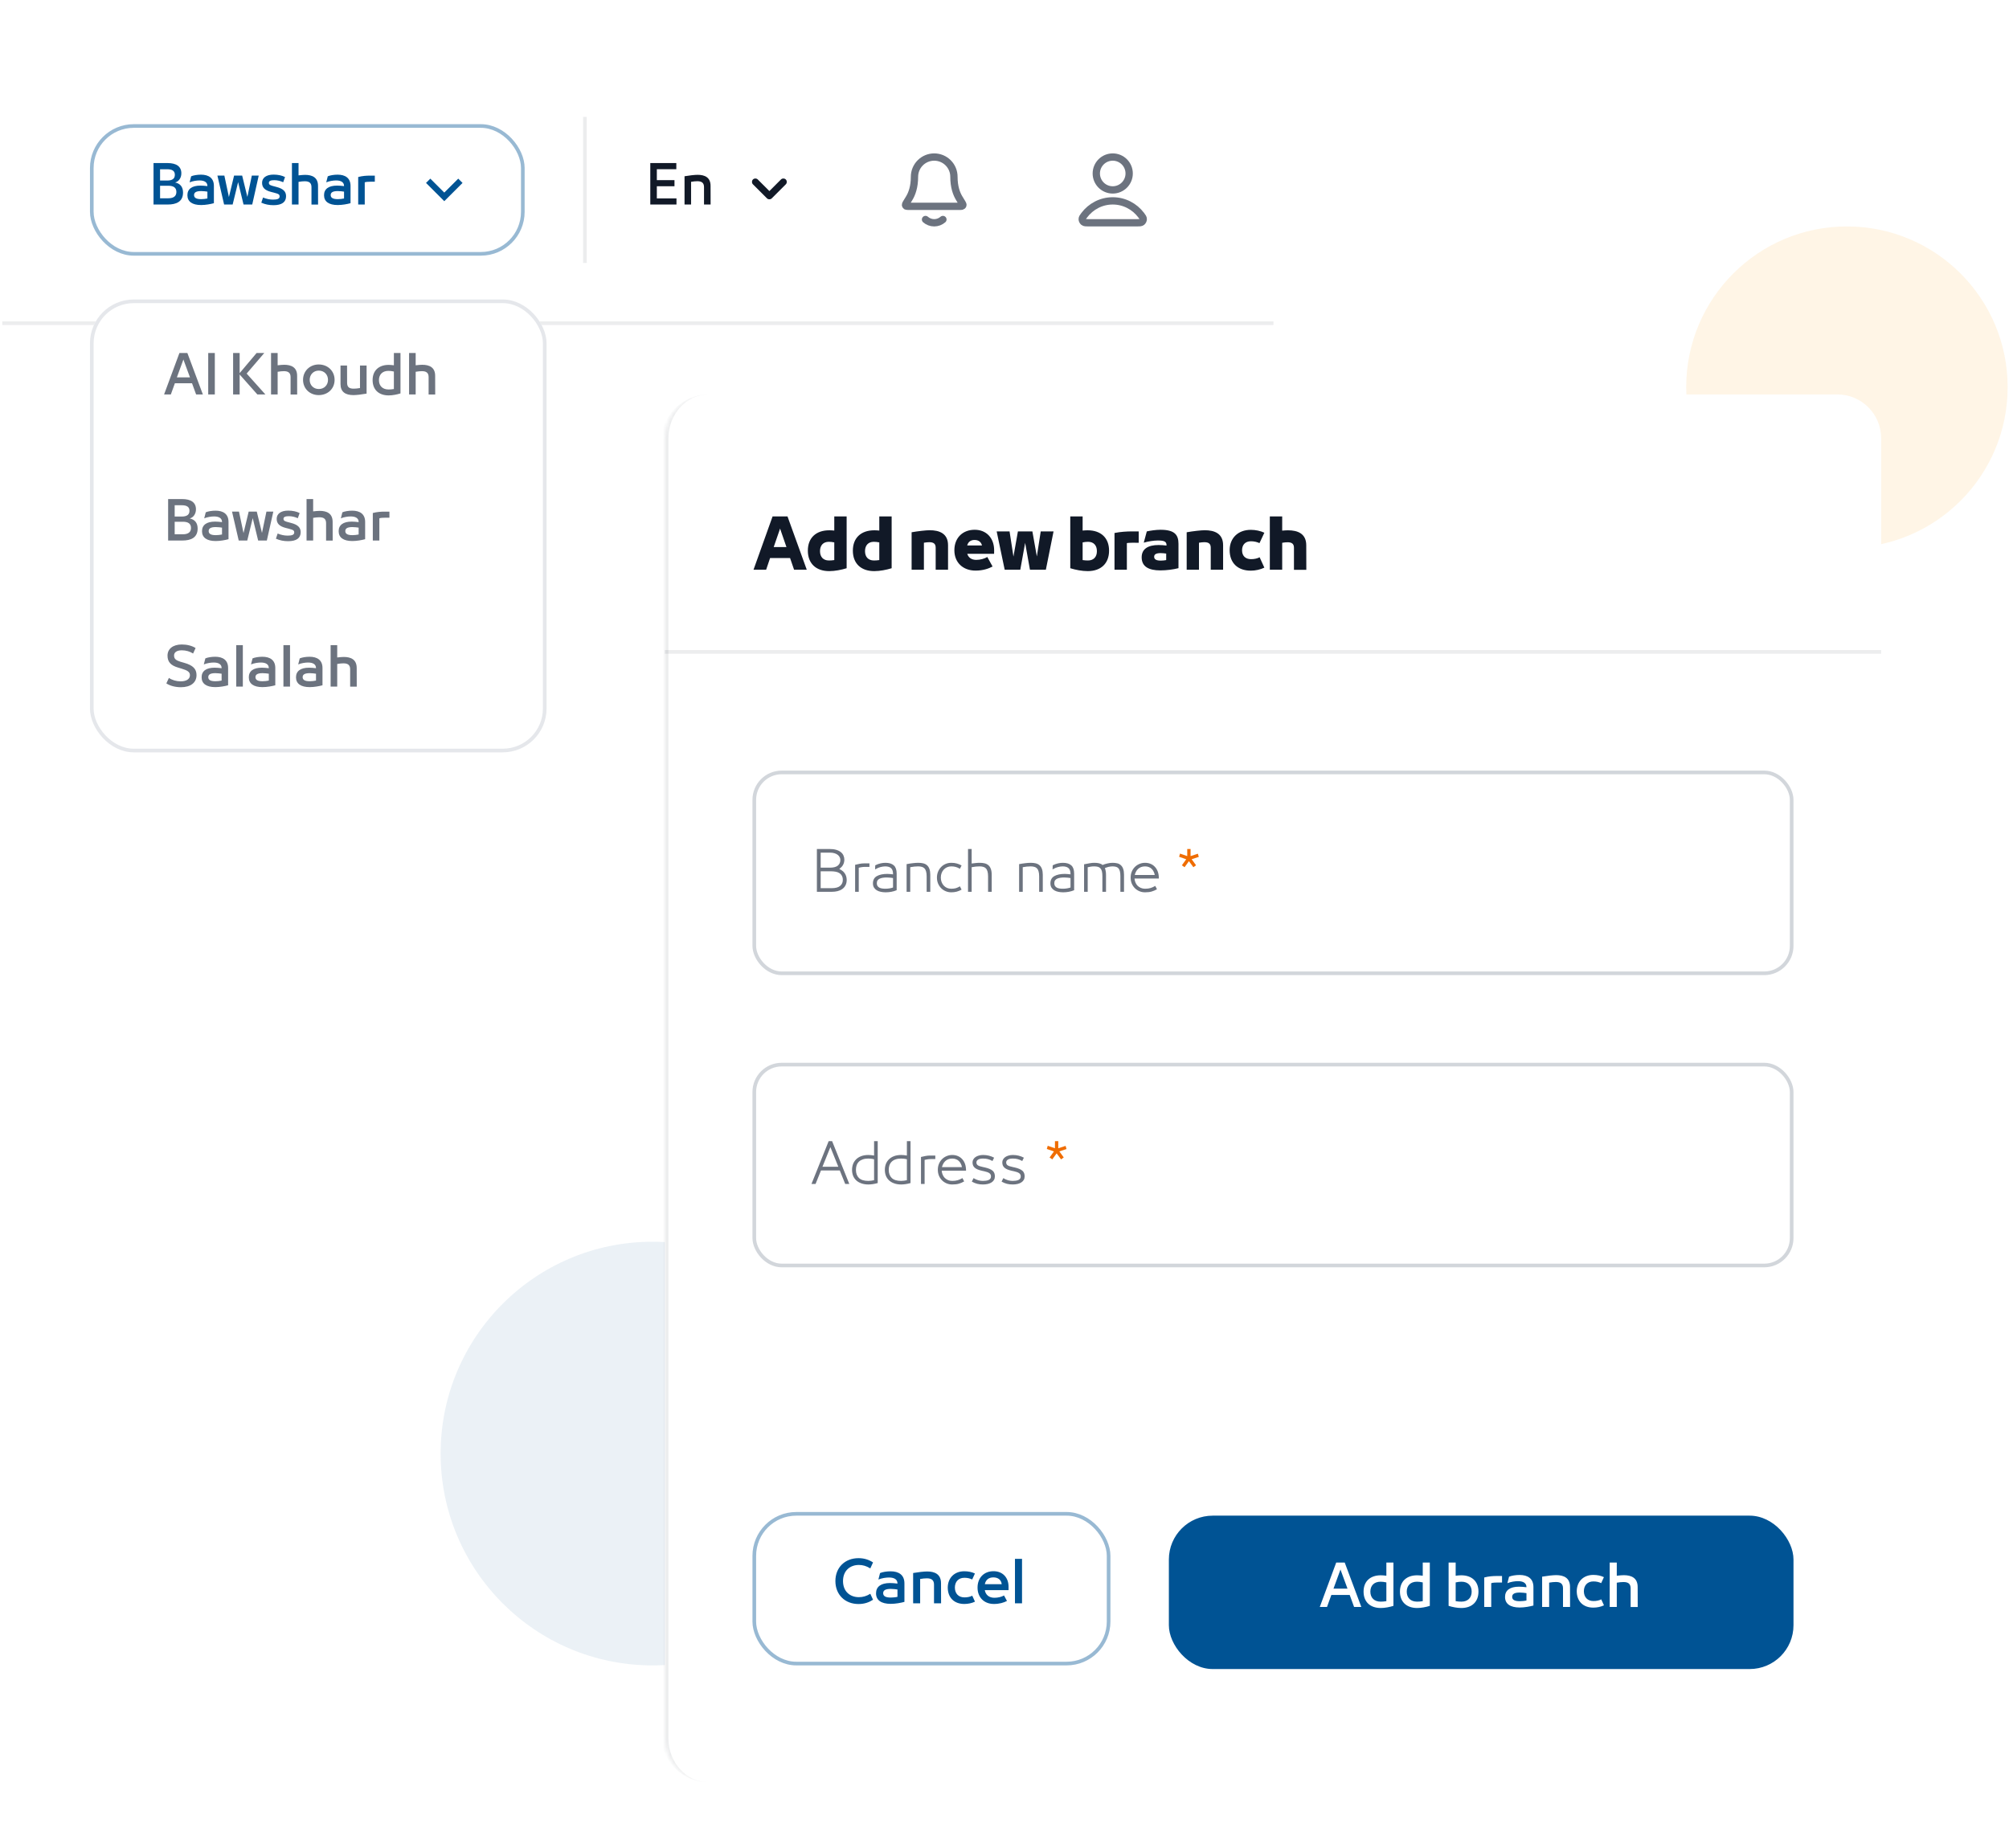 <svg width="550" height="506" viewBox="0 0 550 506" fill="none" xmlns="http://www.w3.org/2000/svg">
<circle opacity="0.1" cx="44" cy="44" r="44" transform="matrix(1 0 0 -1 461.63 150)" fill="#FF9800"/>
<circle opacity="0.1" cx="178.63" cy="398" r="58" fill="#3375A9"/>
<g filter="url(#filter0_d_2802_42468)">
<g clip-path="url(#clip0_2802_42468)">
<mask id="path-3-inside-1_2802_42468" fill="white">
<path d="M182 119C182 112.373 187.373 107 194 107H503C509.627 107 515 112.373 515 119V475C515 481.627 509.627 487 503 487H194C187.373 487 182 481.627 182 475V119Z"/>
</mask>
<path d="M182 119C182 112.373 187.373 107 194 107H503C509.627 107 515 112.373 515 119V475C515 481.627 509.627 487 503 487H194C187.373 487 182 481.627 182 475V119Z" fill="white"/>
<path d="M217.394 155L216.296 151.796H210.824L209.744 155H206.288L211.508 140.402H215.594L220.868 155H217.394ZM213.542 143.696L213.506 143.894L211.814 148.79H215.306L213.614 143.894L213.542 143.696ZM228.399 140.402H231.783V154.586C230.325 155.036 228.561 155.378 227.013 155.378C223.359 155.378 221.163 153.254 221.163 149.78V149.762C221.163 146.252 223.431 144.2 227.013 144.2C227.445 144.2 227.913 144.218 228.399 144.272V140.402ZM226.923 152.462C227.319 152.462 227.859 152.444 228.399 152.354V147.512C227.859 147.404 227.373 147.35 226.905 147.35C225.357 147.35 224.493 148.358 224.493 149.888V149.924C224.493 151.49 225.393 152.462 226.923 152.462ZM240.721 140.402H244.105V154.586C242.647 155.036 240.883 155.378 239.335 155.378C235.681 155.378 233.485 153.254 233.485 149.78V149.762C233.485 146.252 235.753 144.2 239.335 144.2C239.767 144.2 240.235 144.218 240.721 144.272V140.402ZM239.245 152.462C239.641 152.462 240.181 152.444 240.721 152.354V147.512C240.181 147.404 239.695 147.35 239.227 147.35C237.679 147.35 236.815 148.358 236.815 149.888V149.924C236.815 151.49 237.715 152.462 239.245 152.462ZM249.571 155V144.74C251.317 144.434 253.495 144.182 254.521 144.182C257.167 144.182 259.543 145.064 259.543 148.286V155H256.159V148.97C256.159 147.872 255.583 147.458 254.395 147.458C253.999 147.458 253.477 147.512 252.937 147.602V155H249.571ZM272.167 149.69C272.167 149.906 272.167 150.428 272.149 150.644H264.805C265.129 151.688 265.993 152.3 267.253 152.3C268.405 152.3 269.557 151.958 270.295 151.508L271.735 154.118C270.619 154.712 269.089 155.234 267.073 155.234C263.599 155.234 261.277 153.002 261.277 149.672V149.654C261.277 146.306 263.509 144.056 266.839 144.056C270.043 144.056 272.167 146.324 272.167 149.69ZM266.803 146.846C265.705 146.846 265.039 147.404 264.787 148.358H268.837C268.621 147.422 267.901 146.846 266.803 146.846ZM284.918 144.506H288.428L286.322 155H281.966L280.652 147.638L279.32 155H275.054L272.858 144.506H276.386L277.448 151.4L278.672 144.506H282.632L283.856 151.364L284.918 144.506ZM297.776 144.2C301.358 144.2 303.626 146.252 303.626 149.762V149.78C303.626 153.254 301.43 155.378 297.776 155.378C296.228 155.378 294.464 155.036 293.006 154.586V140.402H296.39V144.272C296.876 144.218 297.344 144.2 297.776 144.2ZM300.296 149.924V149.888C300.296 148.358 299.432 147.35 297.884 147.35C297.416 147.35 296.93 147.404 296.39 147.512V152.354C296.93 152.444 297.47 152.462 297.866 152.462C299.396 152.462 300.296 151.49 300.296 149.924ZM305.116 155V144.938C306.736 144.596 308.626 144.506 309.688 144.506H311.74V147.62C310.894 147.62 311.002 147.602 310.138 147.602C309.886 147.602 308.68 147.638 308.5 147.71V155H305.116ZM317.7 144.056C321.57 144.056 322.632 145.424 322.632 147.926V154.568C321.282 154.928 319.32 155.18 317.664 155.18C314.424 155.18 312.552 154.1 312.552 151.598C312.552 149.33 314.262 148.232 317.178 148.232C317.88 148.232 318.6 148.286 319.356 148.376V148.268C319.356 147.26 318.672 146.99 316.98 146.99C315.864 146.99 314.388 147.224 313.128 147.584L313.956 144.506C314.892 144.29 316.476 144.056 317.7 144.056ZM319.266 152.354V150.572C318.924 150.518 318.258 150.446 317.754 150.446C316.566 150.446 315.972 150.752 315.972 151.436V151.454C315.972 152.156 316.566 152.498 317.754 152.498C318.168 152.498 318.96 152.444 319.266 152.354ZM324.876 155V144.74C326.622 144.434 328.8 144.182 329.826 144.182C332.472 144.182 334.848 145.064 334.848 148.286V155H331.464V148.97C331.464 147.872 330.888 147.458 329.7 147.458C329.304 147.458 328.782 147.512 328.242 147.602V155H324.876ZM342.431 155.252C338.831 155.252 336.653 153.128 336.635 149.654V149.636C336.653 146.288 338.975 144.074 342.431 144.074C343.745 144.074 345.077 144.362 346.139 144.866L344.807 147.71C344.087 147.386 343.349 147.206 342.467 147.206C340.955 147.206 340.055 148.124 340.037 149.636V149.672C340.037 151.202 340.955 152.102 342.503 152.102C343.385 152.102 344.249 151.922 344.843 151.58L346.139 154.424C345.077 154.946 343.727 155.252 342.431 155.252ZM357.629 155.018H354.245V148.988C354.245 147.89 353.651 147.476 352.481 147.476C352.085 147.476 351.545 147.53 351.023 147.62V155H347.639V140.402H351.023V144.29C351.653 144.236 352.211 144.2 352.607 144.2C355.235 144.2 357.611 145.082 357.611 148.304C357.611 150.536 357.629 152.786 357.629 155.018Z" fill="#111927"/>
<rect x="182.25" y="177.25" width="332.5" height="0.5" stroke="#111927" stroke-opacity="0.08" stroke-width="0.5"/>
<rect x="206.5" y="210.5" width="284" height="55" rx="7.5" stroke="#D2D6DB"/>
<path d="M231.156 234.39C231.156 234.661 231.119 234.931 231.044 235.202C230.979 235.463 230.867 235.72 230.708 235.972C230.559 236.215 230.358 236.439 230.106 236.644C229.863 236.84 229.756 236.933 229.784 236.924C229.859 236.943 230.059 237.059 230.386 237.274C230.722 237.489 230.993 237.741 231.198 238.03C231.413 238.319 231.567 238.627 231.66 238.954C231.753 239.281 231.8 239.603 231.8 239.92C231.8 240.499 231.688 240.998 231.464 241.418C231.249 241.829 230.955 242.165 230.582 242.426C230.218 242.687 229.793 242.879 229.308 243C228.823 243.121 228.305 243.182 227.754 243.182H223.638V231.464H227.11C227.81 231.464 228.412 231.539 228.916 231.688C229.429 231.837 229.854 232.047 230.19 232.318C230.526 232.579 230.769 232.892 230.918 233.256C231.077 233.611 231.156 233.989 231.156 234.39ZM230.736 239.948C230.736 239.472 230.647 239.085 230.47 238.786C230.302 238.478 230.073 238.235 229.784 238.058C229.495 237.871 229.154 237.745 228.762 237.68C228.37 237.605 227.955 237.568 227.516 237.568H224.674V242.188H227.712C228.748 242.188 229.509 241.983 229.994 241.572C230.489 241.161 230.736 240.62 230.736 239.948ZM230.064 234.446C230.064 234.213 230.008 233.979 229.896 233.746C229.784 233.503 229.616 233.289 229.392 233.102C229.168 232.915 228.874 232.761 228.51 232.64C228.146 232.519 227.717 232.458 227.222 232.458H224.674V236.574H227.222C228.174 236.574 228.883 236.392 229.35 236.028C229.826 235.655 230.064 235.127 230.064 234.446ZM238.024 236.364H236.736C236.446 236.364 236.134 236.392 235.798 236.448C235.462 236.495 235.228 236.541 235.098 236.588V243.182H234.104V235.79C234.496 235.687 234.902 235.599 235.322 235.524C235.742 235.44 236.166 235.398 236.596 235.398H238.024V236.364ZM242.469 243.322C242.021 243.322 241.587 243.28 241.167 243.196C240.756 243.112 240.387 242.977 240.061 242.79C239.743 242.603 239.482 242.351 239.277 242.034C239.081 241.717 238.983 241.329 238.983 240.872C238.983 239.948 239.342 239.285 240.061 238.884C240.779 238.483 241.731 238.282 242.917 238.282C243.141 238.282 243.402 238.296 243.701 238.324C244.009 238.352 244.27 238.38 244.485 238.408V238.324C244.485 237.568 244.307 237.031 243.953 236.714C243.598 236.387 243.052 236.224 242.315 236.224C242.109 236.224 241.895 236.243 241.671 236.28C241.456 236.317 241.237 236.364 241.013 236.42C240.798 236.476 240.593 236.546 240.397 236.63C240.201 236.714 239.925 236.854 239.571 237.05L239.613 235.93C240.107 235.678 240.593 235.501 241.069 235.398C241.545 235.295 241.983 235.244 242.385 235.244C243.421 235.244 244.195 235.482 244.709 235.958C245.222 236.425 245.479 237.171 245.479 238.198V242.748C245.003 242.944 244.513 243.089 244.009 243.182C243.505 243.275 242.991 243.322 242.469 243.322ZM244.485 239.416C244.354 239.388 244.111 239.355 243.757 239.318C243.411 239.281 243.085 239.262 242.777 239.262C242.422 239.262 242.077 239.285 241.741 239.332C241.414 239.379 241.12 239.458 240.859 239.57C240.607 239.682 240.406 239.841 240.257 240.046C240.117 240.242 240.047 240.508 240.047 240.844C240.047 241.143 240.107 241.385 240.229 241.572C240.35 241.759 240.513 241.913 240.719 242.034C240.924 242.146 241.171 242.225 241.461 242.272C241.759 242.319 242.072 242.342 242.399 242.342C242.781 242.342 243.164 242.309 243.547 242.244C243.929 242.179 244.242 242.099 244.485 242.006V239.416ZM248.199 235.608C248.833 235.487 249.412 235.398 249.935 235.342C250.457 235.277 250.947 235.244 251.405 235.244C251.881 235.244 252.319 235.291 252.721 235.384C253.131 235.477 253.481 235.65 253.771 235.902C254.069 236.154 254.293 236.495 254.443 236.924C254.601 237.344 254.681 237.876 254.681 238.52V243.182H253.687V238.94C253.687 238.371 253.631 237.913 253.519 237.568C253.416 237.213 253.267 236.943 253.071 236.756C252.884 236.56 252.646 236.425 252.357 236.35C252.067 236.266 251.731 236.224 251.349 236.224C250.677 236.224 249.958 236.299 249.193 236.448V243.182H248.199V235.608ZM256.811 240.914C256.606 240.419 256.503 239.878 256.503 239.29C256.503 238.702 256.606 238.165 256.811 237.68C257.016 237.185 257.296 236.756 257.651 236.392C258.006 236.028 258.416 235.748 258.883 235.552C259.359 235.347 259.872 235.244 260.423 235.244C260.992 235.244 261.492 235.305 261.921 235.426C262.35 235.538 262.794 235.72 263.251 235.972L262.789 236.882C262.388 236.639 262.01 236.471 261.655 236.378C261.31 236.275 260.899 236.224 260.423 236.224C260.003 236.224 259.616 236.303 259.261 236.462C258.916 236.621 258.617 236.835 258.365 237.106C258.113 237.377 257.917 237.699 257.777 238.072C257.637 238.445 257.567 238.851 257.567 239.29C257.567 239.729 257.637 240.135 257.777 240.508C257.917 240.881 258.113 241.203 258.365 241.474C258.617 241.745 258.916 241.959 259.261 242.118C259.616 242.267 260.003 242.342 260.423 242.342C260.899 242.342 261.31 242.295 261.655 242.202C262.01 242.099 262.388 241.927 262.789 241.684L263.251 242.594C262.794 242.846 262.35 243.028 261.921 243.14C261.492 243.261 260.992 243.322 260.423 243.322C259.872 243.322 259.359 243.219 258.883 243.014C258.416 242.818 258.006 242.543 257.651 242.188C257.296 241.824 257.016 241.399 256.811 240.914ZM266.008 235.44C266.288 235.393 266.634 235.351 267.044 235.314C267.464 235.267 267.856 235.244 268.22 235.244C268.696 235.244 269.135 235.291 269.536 235.384C269.947 235.477 270.297 235.65 270.586 235.902C270.885 236.154 271.109 236.495 271.258 236.924C271.417 237.344 271.496 237.876 271.496 238.52V243.182H270.502V238.94C270.502 238.371 270.446 237.913 270.334 237.568C270.232 237.213 270.082 236.943 269.886 236.756C269.7 236.56 269.462 236.425 269.172 236.35C268.883 236.266 268.547 236.224 268.164 236.224C267.492 236.224 266.774 236.299 266.008 236.448V243.182H265.014V231.464H266.008V235.44ZM279 235.608C279.634 235.487 280.213 235.398 280.736 235.342C281.258 235.277 281.748 235.244 282.206 235.244C282.682 235.244 283.12 235.291 283.522 235.384C283.932 235.477 284.282 235.65 284.572 235.902C284.87 236.154 285.094 236.495 285.244 236.924C285.402 237.344 285.482 237.876 285.482 238.52V243.182H284.488V238.94C284.488 238.371 284.432 237.913 284.32 237.568C284.217 237.213 284.068 236.943 283.872 236.756C283.685 236.56 283.447 236.425 283.158 236.35C282.868 236.266 282.532 236.224 282.15 236.224C281.478 236.224 280.759 236.299 279.994 236.448V243.182H279V235.608ZM291.056 243.322C290.608 243.322 290.174 243.28 289.754 243.196C289.344 243.112 288.975 242.977 288.648 242.79C288.331 242.603 288.07 242.351 287.864 242.034C287.668 241.717 287.57 241.329 287.57 240.872C287.57 239.948 287.93 239.285 288.648 238.884C289.367 238.483 290.319 238.282 291.504 238.282C291.728 238.282 291.99 238.296 292.288 238.324C292.596 238.352 292.858 238.38 293.072 238.408V238.324C293.072 237.568 292.895 237.031 292.54 236.714C292.186 236.387 291.64 236.224 290.902 236.224C290.697 236.224 290.482 236.243 290.258 236.28C290.044 236.317 289.824 236.364 289.6 236.42C289.386 236.476 289.18 236.546 288.984 236.63C288.788 236.714 288.513 236.854 288.158 237.05L288.2 235.93C288.695 235.678 289.18 235.501 289.656 235.398C290.132 235.295 290.571 235.244 290.972 235.244C292.008 235.244 292.783 235.482 293.296 235.958C293.81 236.425 294.066 237.171 294.066 238.198V242.748C293.59 242.944 293.1 243.089 292.596 243.182C292.092 243.275 291.579 243.322 291.056 243.322ZM293.072 239.416C292.942 239.388 292.699 239.355 292.344 239.318C291.999 239.281 291.672 239.262 291.364 239.262C291.01 239.262 290.664 239.285 290.328 239.332C290.002 239.379 289.708 239.458 289.446 239.57C289.194 239.682 288.994 239.841 288.844 240.046C288.704 240.242 288.634 240.508 288.634 240.844C288.634 241.143 288.695 241.385 288.816 241.572C288.938 241.759 289.101 241.913 289.306 242.034C289.512 242.146 289.759 242.225 290.048 242.272C290.347 242.319 290.66 242.342 290.986 242.342C291.369 242.342 291.752 242.309 292.134 242.244C292.517 242.179 292.83 242.099 293.072 242.006V239.416ZM306.726 238.912C306.726 238.343 306.679 237.885 306.586 237.54C306.493 237.185 306.357 236.915 306.18 236.728C306.012 236.541 305.788 236.411 305.508 236.336C305.228 236.261 304.897 236.224 304.514 236.224C304.365 236.224 304.197 236.238 304.01 236.266C303.823 236.285 303.632 236.317 303.436 236.364C303.249 236.411 303.058 236.471 302.862 236.546C302.666 236.611 302.54 236.658 302.484 236.686C302.549 236.835 302.615 237.073 302.68 237.4C302.755 237.717 302.792 238.091 302.792 238.52V243.182H301.798V238.912C301.798 238.343 301.751 237.885 301.658 237.54C301.565 237.195 301.425 236.929 301.238 236.742C301.061 236.546 300.832 236.411 300.552 236.336C300.272 236.261 299.936 236.224 299.544 236.224C299.208 236.224 298.9 236.247 298.62 236.294C298.349 236.341 298.069 236.397 297.78 236.462V243.182H296.786V235.65L298.382 235.356C298.793 235.281 299.203 235.244 299.614 235.244C300.099 235.244 300.533 235.291 300.916 235.384C301.308 235.477 301.616 235.631 301.84 235.846C302.204 235.678 302.643 235.538 303.156 235.426C303.669 235.305 304.141 235.244 304.57 235.244C305.055 235.244 305.489 235.291 305.872 235.384C306.264 235.477 306.595 235.655 306.866 235.916C307.146 236.168 307.356 236.504 307.496 236.924C307.645 237.344 307.72 237.876 307.72 238.52V243.182H306.726V238.912ZM313.482 242.342C314.07 242.342 314.574 242.277 314.994 242.146C315.423 242.015 315.848 241.824 316.268 241.572L316.744 242.482C316.259 242.762 315.769 242.972 315.274 243.112C314.789 243.252 314.191 243.322 313.482 243.322C312.913 243.322 312.39 243.219 311.914 243.014C311.438 242.809 311.023 242.529 310.668 242.174C310.313 241.81 310.033 241.385 309.828 240.9C309.632 240.405 309.534 239.869 309.534 239.29C309.534 238.693 309.637 238.151 309.842 237.666C310.047 237.171 310.327 236.747 310.682 236.392C311.046 236.028 311.466 235.748 311.942 235.552C312.418 235.347 312.931 235.244 313.482 235.244C314.042 235.244 314.551 235.342 315.008 235.538C315.465 235.725 315.857 236 316.184 236.364C316.52 236.719 316.781 237.153 316.968 237.666C317.155 238.17 317.253 238.795 317.262 239.542H310.598C310.607 239.85 310.682 240.191 310.822 240.564C310.962 240.928 311.158 241.241 311.41 241.502C311.671 241.763 311.975 241.969 312.32 242.118C312.675 242.267 313.062 242.342 313.482 242.342ZM313.482 236.224C313.071 236.224 312.698 236.289 312.362 236.42C312.035 236.551 311.755 236.733 311.522 236.966C311.289 237.19 311.097 237.461 310.948 237.778C310.799 238.086 310.705 238.352 310.668 238.576H316.128C316.1 238.315 316.011 238.03 315.862 237.722C315.722 237.405 315.535 237.134 315.302 236.91C315.078 236.686 314.812 236.518 314.504 236.406C314.196 236.285 313.855 236.224 313.482 236.224Z" fill="#6C737F"/>
<path d="M325.939 233.41L327.941 232.752L328.193 233.62L326.233 234.264L327.437 235.916L326.709 236.448L325.491 234.796L324.301 236.448L323.559 235.93L324.749 234.278L322.803 233.592L323.055 232.724L325.029 233.41V231.464H325.939V233.41Z" fill="#EF6C00"/>
<rect x="206.5" y="290.5" width="284" height="55" rx="7.5" stroke="#D2D6DB"/>
<path d="M232.514 323.182H231.394L229.91 319.486H224.758L223.274 323.182H222.154L226.858 311.464H227.81L232.514 323.182ZM225.164 318.464H229.504L227.334 313.088L225.164 318.464ZM234.326 319.318C234.326 320.261 234.601 321.003 235.152 321.544C235.703 322.076 236.557 322.342 237.714 322.342C237.966 322.342 238.232 322.323 238.512 322.286C238.801 322.239 239.063 322.193 239.296 322.146V316.42C239.007 316.345 238.722 316.294 238.442 316.266C238.162 316.238 237.919 316.224 237.714 316.224C237.126 316.224 236.622 316.299 236.202 316.448C235.782 316.588 235.432 316.793 235.152 317.064C234.872 317.335 234.662 317.661 234.522 318.044C234.391 318.417 234.326 318.842 234.326 319.318ZM239.296 311.464H240.29V322.93C239.833 323.061 239.38 323.159 238.932 323.224C238.493 323.289 238.097 323.322 237.742 323.322C236.995 323.322 236.337 323.215 235.768 323C235.208 322.795 234.741 322.515 234.368 322.16C233.995 321.796 233.715 321.371 233.528 320.886C233.351 320.391 233.262 319.869 233.262 319.318C233.262 318.767 233.351 318.245 233.528 317.75C233.715 317.255 233.995 316.821 234.368 316.448C234.741 316.075 235.208 315.781 235.768 315.566C236.337 315.351 236.995 315.244 237.742 315.244C238.171 315.244 238.689 315.295 239.296 315.398V311.464ZM243.308 319.318C243.308 320.261 243.583 321.003 244.134 321.544C244.685 322.076 245.539 322.342 246.696 322.342C246.948 322.342 247.214 322.323 247.494 322.286C247.783 322.239 248.045 322.193 248.278 322.146V316.42C247.989 316.345 247.704 316.294 247.424 316.266C247.144 316.238 246.901 316.224 246.696 316.224C246.108 316.224 245.604 316.299 245.184 316.448C244.764 316.588 244.414 316.793 244.134 317.064C243.854 317.335 243.644 317.661 243.504 318.044C243.373 318.417 243.308 318.842 243.308 319.318ZM248.278 311.464H249.272V322.93C248.815 323.061 248.362 323.159 247.914 323.224C247.475 323.289 247.079 323.322 246.724 323.322C245.977 323.322 245.319 323.215 244.75 323C244.19 322.795 243.723 322.515 243.35 322.16C242.977 321.796 242.697 321.371 242.51 320.886C242.333 320.391 242.244 319.869 242.244 319.318C242.244 318.767 242.333 318.245 242.51 317.75C242.697 317.255 242.977 316.821 243.35 316.448C243.723 316.075 244.19 315.781 244.75 315.566C245.319 315.351 245.977 315.244 246.724 315.244C247.153 315.244 247.671 315.295 248.278 315.398V311.464ZM256.056 316.364H254.768C254.479 316.364 254.166 316.392 253.83 316.448C253.494 316.495 253.261 316.541 253.13 316.588V323.182H252.136V315.79C252.528 315.687 252.934 315.599 253.354 315.524C253.774 315.44 254.199 315.398 254.628 315.398H256.056V316.364ZM260.697 322.342C261.285 322.342 261.789 322.277 262.209 322.146C262.639 322.015 263.063 321.824 263.483 321.572L263.959 322.482C263.474 322.762 262.984 322.972 262.489 323.112C262.004 323.252 261.407 323.322 260.697 323.322C260.128 323.322 259.605 323.219 259.129 323.014C258.653 322.809 258.238 322.529 257.883 322.174C257.529 321.81 257.249 321.385 257.043 320.9C256.847 320.405 256.749 319.869 256.749 319.29C256.749 318.693 256.852 318.151 257.057 317.666C257.263 317.171 257.543 316.747 257.897 316.392C258.261 316.028 258.681 315.748 259.157 315.552C259.633 315.347 260.147 315.244 260.697 315.244C261.257 315.244 261.766 315.342 262.223 315.538C262.681 315.725 263.073 316 263.399 316.364C263.735 316.719 263.997 317.153 264.183 317.666C264.37 318.17 264.468 318.795 264.477 319.542H257.813C257.823 319.85 257.897 320.191 258.037 320.564C258.177 320.928 258.373 321.241 258.625 321.502C258.887 321.763 259.19 321.969 259.535 322.118C259.89 322.267 260.277 322.342 260.697 322.342ZM260.697 316.224C260.287 316.224 259.913 316.289 259.577 316.42C259.251 316.551 258.971 316.733 258.737 316.966C258.504 317.19 258.313 317.461 258.163 317.778C258.014 318.086 257.921 318.352 257.883 318.576H263.343C263.315 318.315 263.227 318.03 263.077 317.722C262.937 317.405 262.751 317.134 262.517 316.91C262.293 316.686 262.027 316.518 261.719 316.406C261.411 316.285 261.071 316.224 260.697 316.224ZM269.076 322.342C269.384 322.342 269.674 322.323 269.944 322.286C270.224 322.239 270.462 322.174 270.658 322.09C270.864 321.997 271.022 321.871 271.134 321.712C271.246 321.553 271.302 321.348 271.302 321.096C271.302 320.741 271.162 320.457 270.882 320.242C270.602 320.027 270.136 319.85 269.482 319.71L268.894 319.584C268.418 319.472 268.012 319.351 267.676 319.22C267.34 319.08 267.065 318.917 266.85 318.73C266.636 318.543 266.482 318.329 266.388 318.086C266.295 317.843 266.248 317.573 266.248 317.274C266.248 316.975 266.323 316.7 266.472 316.448C266.622 316.196 266.822 315.981 267.074 315.804C267.336 315.627 267.639 315.491 267.984 315.398C268.339 315.295 268.722 315.244 269.132 315.244C270.234 315.244 271.242 315.491 272.156 315.986L271.708 316.896C271.251 316.644 270.836 316.471 270.462 316.378C270.089 316.275 269.646 316.224 269.132 316.224C268.535 316.224 268.082 316.322 267.774 316.518C267.466 316.705 267.312 316.961 267.312 317.288C267.312 317.633 267.443 317.895 267.704 318.072C267.966 318.249 268.437 318.408 269.118 318.548L269.636 318.66C270.131 318.772 270.551 318.903 270.896 319.052C271.242 319.192 271.526 319.36 271.75 319.556C271.974 319.752 272.133 319.981 272.226 320.242C272.32 320.503 272.366 320.788 272.366 321.096C272.366 321.46 272.287 321.782 272.128 322.062C271.97 322.342 271.741 322.575 271.442 322.762C271.153 322.949 270.808 323.089 270.406 323.182C270.005 323.275 269.562 323.322 269.076 323.322C268.526 323.322 268.008 323.261 267.522 323.14C267.046 323.019 266.556 322.818 266.052 322.538L266.528 321.586C266.976 321.857 267.415 322.053 267.844 322.174C268.283 322.286 268.694 322.342 269.076 322.342ZM277.224 322.342C277.532 322.342 277.822 322.323 278.092 322.286C278.372 322.239 278.61 322.174 278.806 322.09C279.012 321.997 279.17 321.871 279.282 321.712C279.394 321.553 279.45 321.348 279.45 321.096C279.45 320.741 279.31 320.457 279.03 320.242C278.75 320.027 278.284 319.85 277.63 319.71L277.042 319.584C276.566 319.472 276.16 319.351 275.824 319.22C275.488 319.08 275.213 318.917 274.998 318.73C274.784 318.543 274.63 318.329 274.536 318.086C274.443 317.843 274.396 317.573 274.396 317.274C274.396 316.975 274.471 316.7 274.62 316.448C274.77 316.196 274.97 315.981 275.222 315.804C275.484 315.627 275.787 315.491 276.132 315.398C276.487 315.295 276.87 315.244 277.28 315.244C278.382 315.244 279.39 315.491 280.304 315.986L279.856 316.896C279.399 316.644 278.984 316.471 278.61 316.378C278.237 316.275 277.794 316.224 277.28 316.224C276.683 316.224 276.23 316.322 275.922 316.518C275.614 316.705 275.46 316.961 275.46 317.288C275.46 317.633 275.591 317.895 275.852 318.072C276.114 318.249 276.585 318.408 277.266 318.548L277.784 318.66C278.279 318.772 278.699 318.903 279.044 319.052C279.39 319.192 279.674 319.36 279.898 319.556C280.122 319.752 280.281 319.981 280.374 320.242C280.468 320.503 280.514 320.788 280.514 321.096C280.514 321.46 280.435 321.782 280.276 322.062C280.118 322.342 279.889 322.575 279.59 322.762C279.301 322.949 278.956 323.089 278.554 323.182C278.153 323.275 277.71 323.322 277.224 323.322C276.674 323.322 276.156 323.261 275.67 323.14C275.194 323.019 274.704 322.818 274.2 322.538L274.676 321.586C275.124 321.857 275.563 322.053 275.992 322.174C276.431 322.286 276.842 322.342 277.224 322.342Z" fill="#6C737F"/>
<path d="M289.723 313.41L291.725 312.752L291.977 313.62L290.017 314.264L291.221 315.916L290.493 316.448L289.275 314.796L288.085 316.448L287.343 315.93L288.533 314.278L286.587 313.592L286.839 312.724L288.813 313.41V311.464H289.723V313.41Z" fill="#EF6C00"/>
<g clip-path="url(#clip1_2802_42468)">
<path d="M235.035 438.195C231.33 438.195 228.72 435.645 228.705 431.925V431.91C228.705 428.19 231.315 425.64 235.035 425.64H235.05C236.595 425.64 237.9 426.075 239.01 426.81L238.26 428.445C237.21 427.785 236.205 427.5 235.14 427.5H235.125C232.83 427.5 230.79 428.955 230.79 431.91V431.925C230.805 434.865 232.815 436.32 235.125 436.32H235.14C236.19 436.32 237.21 436.05 238.26 435.39L239.01 437.025C237.93 437.73 236.67 438.195 235.05 438.195H235.035ZM243.808 429.24C246.043 429.24 247.603 430.215 247.603 432.54V437.61C246.673 437.865 245.188 438.15 243.853 438.15C241.258 438.15 239.833 437.145 239.833 435.27V435.255C239.833 433.44 241.183 432.45 243.658 432.45C244.258 432.45 244.963 432.51 245.698 432.6V432.555C245.698 431.535 244.918 430.935 243.373 430.935C242.578 430.935 241.408 431.1 240.478 431.49L240.928 429.72C241.588 429.435 242.728 429.24 243.808 429.24ZM241.783 435.225C241.783 436.035 242.443 436.425 243.868 436.425C244.378 436.425 245.233 436.35 245.698 436.23V434.22C245.368 434.16 244.483 434.055 243.868 434.055C242.443 434.055 241.783 434.43 241.783 435.225ZM249.988 438V429.705C251.383 429.465 252.973 429.285 253.828 429.285C255.898 429.285 257.623 430.02 257.623 432.51C257.623 434.34 257.638 436.17 257.638 438H255.703V432.885C255.703 431.61 254.983 431.16 253.738 431.16C253.243 431.16 252.568 431.22 251.908 431.34V438H249.988ZM263.994 438.18C261.219 438.18 259.479 436.455 259.464 433.695V433.68C259.494 431.01 261.309 429.225 264.009 429.225C265.059 429.225 266.079 429.435 266.904 429.84L266.154 431.475C265.494 431.16 264.819 431.01 264.024 431.01C262.434 431.01 261.429 432.045 261.414 433.68V433.71C261.429 435.345 262.434 436.38 264.039 436.38C264.849 436.38 265.599 436.23 266.169 435.915L266.919 437.55C266.079 437.955 265.059 438.18 263.994 438.18ZM276.112 433.485V434.4H269.602C269.857 435.72 270.787 436.485 272.242 436.485C273.262 436.485 274.222 436.23 274.867 435.855L275.677 437.355C274.792 437.82 273.607 438.18 272.107 438.18C269.407 438.18 267.622 436.38 267.622 433.71V433.695C267.622 431.01 269.377 429.21 272.002 429.21C274.477 429.21 276.112 430.92 276.112 433.485ZM271.957 430.905C270.652 430.905 269.857 431.595 269.617 432.765H274.237C274.117 431.61 273.262 430.905 271.957 430.905ZM277.864 438V425.835H279.799V438H277.864Z" fill="#005394"/>
</g>
<rect x="206.5" y="413.5" width="97" height="41" rx="11.5" stroke="#3375A9" stroke-opacity="0.5"/>
<g filter="url(#filter1_d_2802_42468)">
<rect x="320" y="413" width="171" height="42" rx="12" fill="#005394"/>
<path d="M370.705 438L369.505 434.715H364.48L363.295 438H361.315L365.815 425.835H368.14L372.685 438H370.705ZM366.94 427.86L365.065 432.99H368.905L367.015 427.86L366.97 427.725L366.94 427.86ZM379.542 425.835H381.477V437.7C380.442 438.03 379.122 438.285 378.012 438.285C375.072 438.285 373.302 436.575 373.302 433.8V433.785C373.302 430.965 375.162 429.33 378.012 429.33C378.492 429.33 379.002 429.375 379.542 429.45V425.835ZM377.967 436.545C378.417 436.545 379.017 436.515 379.542 436.41V431.28C378.942 431.145 378.432 431.085 377.952 431.085C376.152 431.085 375.162 432.195 375.162 433.785V433.815C375.162 435.495 376.242 436.545 377.967 436.545ZM389.503 425.835H391.438V437.7C390.403 438.03 389.083 438.285 387.973 438.285C385.033 438.285 383.263 436.575 383.263 433.8V433.785C383.263 430.965 385.123 429.33 387.973 429.33C388.453 429.33 388.963 429.375 389.503 429.45V425.835ZM387.928 436.545C388.378 436.545 388.978 436.515 389.503 436.41V431.28C388.903 431.145 388.393 431.085 387.913 431.085C386.113 431.085 385.123 432.195 385.123 433.785V433.815C385.123 435.495 386.203 436.545 387.928 436.545ZM400.046 429.33C402.896 429.33 404.756 430.965 404.756 433.785V433.8C404.756 436.575 402.986 438.285 400.046 438.285C398.936 438.285 397.616 438.03 396.581 437.7V425.835H398.516V429.45C399.056 429.375 399.566 429.33 400.046 429.33ZM402.896 433.815V433.785C402.896 432.195 401.906 431.085 400.106 431.085C399.626 431.085 399.116 431.145 398.516 431.28V436.41C399.041 436.515 399.641 436.545 400.091 436.545C401.816 436.545 402.896 435.495 402.896 433.815ZM406.334 438V429.93C407.534 429.6 408.794 429.525 409.664 429.525H411.209V431.31H409.904C409.484 431.31 408.554 431.34 408.254 431.49V438H406.334ZM416.007 429.24C418.242 429.24 419.802 430.215 419.802 432.54V437.61C418.872 437.865 417.387 438.15 416.052 438.15C413.457 438.15 412.032 437.145 412.032 435.27V435.255C412.032 433.44 413.382 432.45 415.857 432.45C416.457 432.45 417.162 432.51 417.897 432.6V432.555C417.897 431.535 417.117 430.935 415.572 430.935C414.777 430.935 413.607 431.1 412.677 431.49L413.127 429.72C413.787 429.435 414.927 429.24 416.007 429.24ZM413.982 435.225C413.982 436.035 414.642 436.425 416.067 436.425C416.577 436.425 417.432 436.35 417.897 436.23V434.22C417.567 434.16 416.682 434.055 416.067 434.055C414.642 434.055 413.982 434.43 413.982 435.225ZM422.187 438V429.705C423.582 429.465 425.172 429.285 426.027 429.285C428.097 429.285 429.822 430.02 429.822 432.51C429.822 434.34 429.837 436.17 429.837 438H427.902V432.885C427.902 431.61 427.182 431.16 425.937 431.16C425.442 431.16 424.767 431.22 424.107 431.34V438H422.187ZM436.193 438.18C433.418 438.18 431.678 436.455 431.663 433.695V433.68C431.693 431.01 433.508 429.225 436.208 429.225C437.258 429.225 438.278 429.435 439.103 429.84L438.353 431.475C437.693 431.16 437.018 431.01 436.223 431.01C434.633 431.01 433.628 432.045 433.613 433.68V433.71C433.628 435.345 434.633 436.38 436.238 436.38C437.048 436.38 437.798 436.23 438.368 435.915L439.118 437.55C438.278 437.955 437.258 438.18 436.193 438.18ZM448.353 438.015H446.418V432.9C446.418 431.625 445.698 431.175 444.453 431.175C443.958 431.175 443.283 431.235 442.623 431.355V438H440.688V425.835H442.623V429.45C443.388 429.36 444.063 429.3 444.543 429.3C446.613 429.3 448.338 430.035 448.338 432.525C448.338 434.355 448.353 436.185 448.353 438.015Z" fill="white"/>
</g>
</g>
<path d="M182 107H515H182ZM515 487H182H515ZM194 487C186.82 487 181 481.18 181 474V120C181 112.82 186.82 107 194 107C187.925 107 183 112.373 183 119V475C183 481.627 187.925 487 194 487ZM515 107V487V107Z" fill="#111927" fill-opacity="0.08" mask="url(#path-3-inside-1_2802_42468)"/>
</g>
<g filter="url(#filter2_b_2802_42468)">
<g clip-path="url(#clip2_2802_42468)">
<path d="M47.938 49.966C49.38 50.246 50.108 51.24 50.108 52.71V52.724C50.108 55.244 48.232 56 45.922 56H42.03V44.646H45.838C48.316 44.646 49.646 45.598 49.646 47.446V47.46C49.646 48.65 49.002 49.672 47.938 49.966ZM45.726 46.34H43.822V49.434H45.74C47.308 49.434 47.868 48.832 47.868 47.852V47.838C47.868 46.704 47.014 46.34 45.726 46.34ZM48.288 52.556V52.542C48.288 51.31 47.406 50.862 46.09 50.862H43.822V54.292H46.048C47.7 54.292 48.288 53.564 48.288 52.556ZM55.016 47.824C57.102 47.824 58.558 48.734 58.558 50.904V55.636C57.69 55.874 56.304 56.14 55.058 56.14C52.636 56.14 51.306 55.202 51.306 53.452V53.438C51.306 51.744 52.566 50.82 54.876 50.82C55.436 50.82 56.094 50.876 56.78 50.96V50.918C56.78 49.966 56.052 49.406 54.61 49.406C53.868 49.406 52.776 49.56 51.908 49.924L52.328 48.272C52.944 48.006 54.008 47.824 55.016 47.824ZM53.126 53.41C53.126 54.166 53.742 54.53 55.072 54.53C55.548 54.53 56.346 54.46 56.78 54.348V52.472C56.472 52.416 55.646 52.318 55.072 52.318C53.742 52.318 53.126 52.668 53.126 53.41ZM68.941 48.076H70.831L69.053 56H66.673L65.189 49.868L63.691 56H61.353L59.519 48.076H61.423L62.669 53.956L64.083 48.076H66.295L67.723 53.914L68.941 48.076ZM74.869 56.182C73.679 56.182 72.601 55.972 71.537 55.496L72.013 54.082C72.937 54.474 73.889 54.656 74.701 54.656C75.807 54.656 76.549 54.488 76.549 53.816C76.549 53.214 76.283 53.088 74.953 52.738C74.715 52.682 74.477 52.612 74.239 52.556C72.517 52.122 71.747 51.352 71.747 50.064C71.747 48.664 72.923 47.81 74.897 47.81C76.087 47.81 77.235 48.048 78.033 48.482L77.529 49.896C76.787 49.546 75.919 49.336 75.107 49.336C74.169 49.336 73.609 49.518 73.609 50.064C73.609 50.638 74.071 50.764 75.149 51.044L75.723 51.198C77.557 51.674 78.313 52.458 78.313 53.718C78.313 55.342 77.165 56.182 74.869 56.182ZM87.078 56.014H85.272V51.24C85.272 50.05 84.6 49.63 83.438 49.63C82.976 49.63 82.346 49.686 81.73 49.798V56H79.924V44.646H81.73V48.02C82.444 47.936 83.074 47.88 83.522 47.88C85.454 47.88 87.064 48.566 87.064 50.89C87.064 52.598 87.078 54.306 87.078 56.014ZM92.422 47.824C94.508 47.824 95.964 48.734 95.964 50.904V55.636C95.096 55.874 93.71 56.14 92.464 56.14C90.042 56.14 88.712 55.202 88.712 53.452V53.438C88.712 51.744 89.972 50.82 92.282 50.82C92.842 50.82 93.5 50.876 94.186 50.96V50.918C94.186 49.966 93.458 49.406 92.016 49.406C91.274 49.406 90.182 49.56 89.314 49.924L89.734 48.272C90.35 48.006 91.414 47.824 92.422 47.824ZM90.532 53.41C90.532 54.166 91.148 54.53 92.478 54.53C92.954 54.53 93.752 54.46 94.186 54.348V52.472C93.878 52.416 93.052 52.318 92.478 52.318C91.148 52.318 90.532 52.668 90.532 53.41ZM98.063 56V48.468C99.183 48.16 100.359 48.09 101.171 48.09H102.613V49.756H101.395C101.003 49.756 100.135 49.784 99.855 49.924V56H98.063Z" fill="#005394"/>
<path d="M125.455 48.913L121.63 52.729L117.805 48.913L116.63 50.088L121.63 55.088L126.63 50.088L125.455 48.913Z" fill="#005394"/>
</g>
<rect x="25.13" y="34.5" width="118" height="35" rx="11.5" stroke="#3375A9" stroke-opacity="0.5"/>
<rect x="159.88" y="32.25" width="0.5" height="39.5" stroke="#111927" stroke-opacity="0.08" stroke-width="0.5"/>
<path d="M178.03 56V44.646H185.156V46.326H179.822V49.322H184.652V51.002H179.822V54.32H185.198V56H178.03ZM187.404 56V48.258C188.706 48.034 190.19 47.866 190.988 47.866C192.92 47.866 194.53 48.552 194.53 50.876C194.53 52.584 194.544 54.292 194.544 56H192.738V51.226C192.738 50.036 192.066 49.616 190.904 49.616C190.442 49.616 189.812 49.672 189.196 49.784V56H187.404Z" fill="#111927"/>
<mask id="mask0_2802_42468" style="mask-type:alpha" maskUnits="userSpaceOnUse" x="200" y="42" width="21" height="20">
<rect x="200.63" y="42" width="20" height="20" fill="#D9D9D9"/>
</mask>
<g mask="url(#mask0_2802_42468)">
<path d="M210.63 54.568C210.506 54.568 210.387 54.546 210.273 54.503C210.159 54.46 210.056 54.392 209.962 54.299L206.134 50.471C205.958 50.294 205.87 50.074 205.87 49.807C205.87 49.541 205.958 49.32 206.134 49.144C206.31 48.968 206.531 48.88 206.797 48.88C207.063 48.88 207.284 48.968 207.46 49.144L210.63 52.315L213.801 49.144C213.977 48.968 214.198 48.88 214.464 48.88C214.73 48.88 214.951 48.968 215.127 49.144C215.303 49.32 215.391 49.541 215.391 49.807C215.391 50.074 215.303 50.294 215.127 50.471L211.298 54.299C211.205 54.392 211.101 54.46 210.988 54.503C210.874 54.546 210.755 54.568 210.63 54.568Z" fill="#111927"/>
</g>
<g clip-path="url(#clip3_2802_42468)">
<path d="M253.375 60.1C254.01 60.66 254.843 61 255.756 61C256.669 61 257.503 60.66 258.138 60.1M261.156 48.4C261.156 46.968 260.588 45.594 259.575 44.582C258.562 43.569 257.189 43 255.756 43C254.324 43 252.951 43.569 251.938 44.582C250.925 45.594 250.356 46.968 250.356 48.4C250.356 51.181 249.655 53.085 248.871 54.345C248.21 55.407 247.88 55.938 247.892 56.087C247.905 56.251 247.94 56.313 248.072 56.411C248.191 56.5 248.73 56.5 249.806 56.5H261.707C262.783 56.5 263.321 56.5 263.441 56.411C263.573 56.313 263.608 56.251 263.621 56.087C263.633 55.938 263.303 55.407 262.642 54.345C261.858 53.085 261.156 51.181 261.156 48.4Z" stroke="#6C737F" stroke-width="2" stroke-linecap="round" stroke-linejoin="round"/>
</g>
<g clip-path="url(#clip4_2802_42468)">
<path d="M304.63 55C301.46 55 298.641 56.531 296.846 58.906C296.46 59.417 296.267 59.673 296.273 60.018C296.278 60.285 296.446 60.622 296.656 60.787C296.928 61 297.304 61 298.058 61H311.203C311.957 61 312.333 61 312.605 60.787C312.815 60.622 312.983 60.285 312.988 60.018C312.994 59.673 312.801 59.417 312.414 58.906C310.62 56.531 307.801 55 304.63 55Z" stroke="#6C737F" stroke-width="2" stroke-linecap="round" stroke-linejoin="round"/>
<path d="M304.63 52C307.116 52 309.13 49.985 309.13 47.5C309.13 45.015 307.116 43 304.63 43C302.145 43 300.13 45.015 300.13 47.5C300.13 49.985 302.145 52 304.63 52Z" stroke="#6C737F" stroke-width="2" stroke-linecap="round" stroke-linejoin="round"/>
</g>
<rect x="0.88" y="88.25" width="347.5" height="0.5" stroke="#111927" stroke-opacity="0.08" stroke-width="0.5"/>
</g>
<g filter="url(#filter3_d_2802_42468)">
<rect x="24.63" y="77" width="125" height="124" rx="12" fill="white"/>
<rect x="25.13" y="77.5" width="124" height="123" rx="11.5" stroke="#E5E7EB"/>
<g clip-path="url(#clip5_2802_42468)">
<path d="M53.688 103L52.568 99.934H47.878L46.772 103H44.924L49.124 91.646H51.294L55.536 103H53.688ZM50.174 93.536L48.424 98.324H52.008L50.244 93.536L50.202 93.41L50.174 93.536ZM57.004 103V91.646H58.81V103H57.004ZM67.528 97.288L72.651 103H70.454L65.609 97.54V103H63.818V91.646H65.609V97.162L70.257 91.646H72.358L67.528 97.288ZM81.357 103.014H79.551V98.24C79.551 97.05 78.879 96.63 77.717 96.63C77.255 96.63 76.625 96.686 76.009 96.798V103H74.203V91.646H76.009V95.02C76.723 94.936 77.353 94.88 77.801 94.88C79.733 94.88 81.343 95.566 81.343 97.89C81.343 99.598 81.357 101.306 81.357 103.014ZM87.261 103.182C84.825 103.182 82.977 101.432 82.963 99.024V99.01C82.963 96.588 84.825 94.796 87.261 94.796H87.275C89.753 94.81 91.601 96.588 91.601 99.01V99.024C91.601 101.432 89.753 103.168 87.275 103.182H87.261ZM87.275 101.516H87.289C88.787 101.516 89.795 100.41 89.795 99.024V99.01C89.795 97.596 88.787 96.49 87.289 96.476H87.275C85.791 96.476 84.783 97.596 84.783 99.01V99.024C84.783 100.41 85.791 101.516 87.275 101.516ZM100.36 95.09V102.776C99.044 103.014 97.574 103.182 96.762 103.182C94.55 103.182 93.22 102.3 93.22 100.158V95.09H95.012C95.012 96.686 95.026 98.212 95.026 99.808C95.026 101.068 95.684 101.418 96.846 101.418C97.322 101.418 97.938 101.362 98.554 101.25V95.09H100.36ZM107.833 91.646H109.639V102.72C108.673 103.028 107.441 103.266 106.405 103.266C103.661 103.266 102.009 101.67 102.009 99.08V99.066C102.009 96.434 103.745 94.908 106.405 94.908C106.853 94.908 107.329 94.95 107.833 95.02V91.646ZM106.363 101.642C106.783 101.642 107.343 101.614 107.833 101.516V96.728C107.273 96.602 106.797 96.546 106.349 96.546C104.669 96.546 103.745 97.582 103.745 99.066V99.094C103.745 100.662 104.753 101.642 106.363 101.642ZM119.146 103.014H117.34V98.24C117.34 97.05 116.668 96.63 115.506 96.63C115.044 96.63 114.414 96.686 113.798 96.798V103H111.992V91.646H113.798V95.02C114.512 94.936 115.142 94.88 115.59 94.88C117.522 94.88 119.132 95.566 119.132 97.89C119.132 99.598 119.146 101.306 119.146 103.014Z" fill="#6C737F"/>
</g>
<g clip-path="url(#clip6_2802_42468)">
<path d="M51.938 136.966C53.38 137.246 54.108 138.24 54.108 139.71V139.724C54.108 142.244 52.232 143 49.922 143H46.03V131.646H49.838C52.316 131.646 53.646 132.598 53.646 134.446V134.46C53.646 135.65 53.002 136.672 51.938 136.966ZM49.726 133.34H47.822V136.434H49.74C51.308 136.434 51.868 135.832 51.868 134.852V134.838C51.868 133.704 51.014 133.34 49.726 133.34ZM52.288 139.556V139.542C52.288 138.31 51.406 137.862 50.09 137.862H47.822V141.292H50.048C51.7 141.292 52.288 140.564 52.288 139.556ZM59.016 134.824C61.102 134.824 62.558 135.734 62.558 137.904V142.636C61.69 142.874 60.304 143.14 59.058 143.14C56.636 143.14 55.306 142.202 55.306 140.452V140.438C55.306 138.744 56.566 137.82 58.876 137.82C59.436 137.82 60.094 137.876 60.78 137.96V137.918C60.78 136.966 60.052 136.406 58.61 136.406C57.868 136.406 56.776 136.56 55.908 136.924L56.328 135.272C56.944 135.006 58.008 134.824 59.016 134.824ZM57.126 140.41C57.126 141.166 57.742 141.53 59.072 141.53C59.548 141.53 60.346 141.46 60.78 141.348V139.472C60.472 139.416 59.646 139.318 59.072 139.318C57.742 139.318 57.126 139.668 57.126 140.41ZM72.941 135.076H74.831L73.053 143H70.673L69.189 136.868L67.691 143H65.353L63.519 135.076H65.423L66.669 140.956L68.083 135.076H70.295L71.723 140.914L72.941 135.076ZM78.869 143.182C77.679 143.182 76.601 142.972 75.537 142.496L76.013 141.082C76.937 141.474 77.889 141.656 78.701 141.656C79.807 141.656 80.549 141.488 80.549 140.816C80.549 140.214 80.283 140.088 78.953 139.738C78.715 139.682 78.477 139.612 78.239 139.556C76.517 139.122 75.747 138.352 75.747 137.064C75.747 135.664 76.923 134.81 78.897 134.81C80.087 134.81 81.235 135.048 82.033 135.482L81.529 136.896C80.787 136.546 79.919 136.336 79.107 136.336C78.169 136.336 77.609 136.518 77.609 137.064C77.609 137.638 78.071 137.764 79.149 138.044L79.723 138.198C81.557 138.674 82.313 139.458 82.313 140.718C82.313 142.342 81.165 143.182 78.869 143.182ZM91.078 143.014H89.272V138.24C89.272 137.05 88.6 136.63 87.438 136.63C86.976 136.63 86.346 136.686 85.73 136.798V143H83.924V131.646H85.73V135.02C86.444 134.936 87.074 134.88 87.522 134.88C89.454 134.88 91.064 135.566 91.064 137.89C91.064 139.598 91.078 141.306 91.078 143.014ZM96.422 134.824C98.508 134.824 99.964 135.734 99.964 137.904V142.636C99.096 142.874 97.71 143.14 96.464 143.14C94.042 143.14 92.712 142.202 92.712 140.452V140.438C92.712 138.744 93.972 137.82 96.282 137.82C96.842 137.82 97.5 137.876 98.186 137.96V137.918C98.186 136.966 97.458 136.406 96.016 136.406C95.274 136.406 94.182 136.56 93.314 136.924L93.734 135.272C94.35 135.006 95.414 134.824 96.422 134.824ZM94.532 140.41C94.532 141.166 95.148 141.53 96.478 141.53C96.954 141.53 97.752 141.46 98.186 141.348V139.472C97.878 139.416 97.052 139.318 96.478 139.318C95.148 139.318 94.532 139.668 94.532 140.41ZM102.063 143V135.468C103.183 135.16 104.359 135.09 105.171 135.09H106.613V136.756H105.395C105.003 136.756 104.135 136.784 103.855 136.924V143H102.063Z" fill="#6C737F"/>
</g>
<g clip-path="url(#clip7_2802_42468)">
<path d="M49.53 183.168C48.018 183.168 46.548 182.79 45.54 182.118L46.24 180.62C47.094 181.208 48.27 181.558 49.46 181.558C51.084 181.558 51.994 180.9 51.994 179.892V179.864C51.994 179.01 51.378 178.576 49.74 178.086L48.76 177.792C46.744 177.204 45.862 176.224 45.862 174.53V174.502C45.862 172.682 47.332 171.464 49.782 171.464C51.182 171.464 52.582 171.814 53.548 172.444L52.862 173.942C52.022 173.382 50.902 173.06 49.796 173.06C48.34 173.06 47.654 173.648 47.654 174.46V174.488C47.654 175.468 48.242 175.818 49.418 176.196C49.726 176.294 50.132 176.406 50.44 176.49C52.834 177.162 53.8 178.17 53.8 179.836V179.864C53.8 181.936 52.162 183.168 49.53 183.168ZM58.906 174.824C60.992 174.824 62.448 175.734 62.448 177.904V182.636C61.58 182.874 60.194 183.14 58.948 183.14C56.526 183.14 55.196 182.202 55.196 180.452V180.438C55.196 178.744 56.456 177.82 58.766 177.82C59.326 177.82 59.984 177.876 60.67 177.96V177.918C60.67 176.966 59.942 176.406 58.5 176.406C57.758 176.406 56.666 176.56 55.798 176.924L56.218 175.272C56.834 175.006 57.898 174.824 58.906 174.824ZM57.016 180.41C57.016 181.166 57.632 181.53 58.962 181.53C59.438 181.53 60.236 181.46 60.67 181.348V179.472C60.362 179.416 59.536 179.318 58.962 179.318C57.632 179.318 57.016 179.668 57.016 180.41ZM64.674 183V171.646H66.48V183H64.674ZM71.826 174.824C73.912 174.824 75.368 175.734 75.368 177.904V182.636C74.5 182.874 73.114 183.14 71.868 183.14C69.446 183.14 68.116 182.202 68.116 180.452V180.438C68.116 178.744 69.376 177.82 71.686 177.82C72.246 177.82 72.904 177.876 73.59 177.96V177.918C73.59 176.966 72.862 176.406 71.42 176.406C70.678 176.406 69.586 176.56 68.718 176.924L69.138 175.272C69.754 175.006 70.818 174.824 71.826 174.824ZM69.936 180.41C69.936 181.166 70.552 181.53 71.882 181.53C72.358 181.53 73.156 181.46 73.59 181.348V179.472C73.282 179.416 72.456 179.318 71.882 179.318C70.552 179.318 69.936 179.668 69.936 180.41ZM77.594 183V171.646H79.4V183H77.594ZM84.746 174.824C86.832 174.824 88.288 175.734 88.288 177.904V182.636C87.42 182.874 86.034 183.14 84.788 183.14C82.366 183.14 81.036 182.202 81.036 180.452V180.438C81.036 178.744 82.296 177.82 84.606 177.82C85.166 177.82 85.824 177.876 86.51 177.96V177.918C86.51 176.966 85.782 176.406 84.34 176.406C83.598 176.406 82.506 176.56 81.638 176.924L82.058 175.272C82.674 175.006 83.738 174.824 84.746 174.824ZM82.856 180.41C82.856 181.166 83.472 181.53 84.802 181.53C85.278 181.53 86.076 181.46 86.51 181.348V179.472C86.202 179.416 85.376 179.318 84.802 179.318C83.472 179.318 82.856 179.668 82.856 180.41ZM97.667 183.014H95.861V178.24C95.861 177.05 95.189 176.63 94.027 176.63C93.565 176.63 92.935 176.686 92.319 176.798V183H90.513V171.646H92.319V175.02C93.033 174.936 93.663 174.88 94.111 174.88C96.043 174.88 97.653 175.566 97.653 177.89C97.653 179.598 97.667 181.306 97.667 183.014Z" fill="#6C737F"/>
</g>
</g>
<defs>
<filter id="filter0_d_2802_42468" x="164" y="90" width="369" height="416" filterUnits="userSpaceOnUse" color-interpolation-filters="sRGB">
<feFlood flood-opacity="0" result="BackgroundImageFix"/>
<feColorMatrix in="SourceAlpha" type="matrix" values="0 0 0 0 0 0 0 0 0 0 0 0 0 0 0 0 0 0 127 0" result="hardAlpha"/>
<feOffset dy="1"/>
<feGaussianBlur stdDeviation="9"/>
<feColorMatrix type="matrix" values="0 0 0 0 0 0 0 0 0 0 0 0 0 0 0 0 0 0 0.08 0"/>
<feBlend mode="normal" in2="BackgroundImageFix" result="effect1_dropShadow_2802_42468"/>
<feBlend mode="normal" in="SourceGraphic" in2="effect1_dropShadow_2802_42468" result="shape"/>
</filter>
<filter id="filter1_d_2802_42468" x="318" y="412" width="175" height="46" filterUnits="userSpaceOnUse" color-interpolation-filters="sRGB">
<feFlood flood-opacity="0" result="BackgroundImageFix"/>
<feColorMatrix in="SourceAlpha" type="matrix" values="0 0 0 0 0 0 0 0 0 0 0 0 0 0 0 0 0 0 127 0" result="hardAlpha"/>
<feOffset dy="1"/>
<feGaussianBlur stdDeviation="1"/>
<feColorMatrix type="matrix" values="0 0 0 0 0 0 0 0 0 0 0 0 0 0 0 0 0 0 0.08 0"/>
<feBlend mode="normal" in2="BackgroundImageFix" result="effect1_dropShadow_2802_42468"/>
<feBlend mode="normal" in="SourceGraphic" in2="effect1_dropShadow_2802_42468" result="shape"/>
</filter>
<filter id="filter2_b_2802_42468" x="-7.37" y="-8" width="364" height="105" filterUnits="userSpaceOnUse" color-interpolation-filters="sRGB">
<feFlood flood-opacity="0" result="BackgroundImageFix"/>
<feGaussianBlur in="BackgroundImageFix" stdDeviation="4"/>
<feComposite in2="SourceAlpha" operator="in" result="effect1_backgroundBlur_2802_42468"/>
<feBlend mode="normal" in="SourceGraphic" in2="effect1_backgroundBlur_2802_42468" result="shape"/>
</filter>
<filter id="filter3_d_2802_42468" x="2.63" y="60" width="169" height="168" filterUnits="userSpaceOnUse" color-interpolation-filters="sRGB">
<feFlood flood-opacity="0" result="BackgroundImageFix"/>
<feColorMatrix in="SourceAlpha" type="matrix" values="0 0 0 0 0 0 0 0 0 0 0 0 0 0 0 0 0 0 127 0" result="hardAlpha"/>
<feOffset dy="5"/>
<feGaussianBlur stdDeviation="11"/>
<feColorMatrix type="matrix" values="0 0 0 0 0 0 0 0 0 0 0 0 0 0 0 0 0 0 0.08 0"/>
<feBlend mode="normal" in2="BackgroundImageFix" result="effect1_dropShadow_2802_42468"/>
<feBlend mode="normal" in="SourceGraphic" in2="effect1_dropShadow_2802_42468" result="shape"/>
</filter>
<clipPath id="clip0_2802_42468">
<path d="M182 119C182 112.373 187.373 107 194 107H503C509.627 107 515 112.373 515 119V475C515 481.627 509.627 487 503 487H194C187.373 487 182 481.627 182 475V119Z" fill="white"/>
</clipPath>
<clipPath id="clip1_2802_42468">
<rect x="206" y="413" width="98" height="42" rx="12" fill="white"/>
</clipPath>
<clipPath id="clip2_2802_42468">
<rect x="24.63" y="34" width="119" height="36" rx="12" fill="white"/>
</clipPath>
<clipPath id="clip3_2802_42468">
<rect width="40" height="40" fill="white" transform="translate(236.63 32)"/>
</clipPath>
<clipPath id="clip4_2802_42468">
<rect width="40" height="40" fill="white" transform="translate(284.63 32)"/>
</clipPath>
<clipPath id="clip5_2802_42468">
<rect x="28.63" y="81" width="117" height="36" rx="12" fill="white"/>
</clipPath>
<clipPath id="clip6_2802_42468">
<rect x="28.63" y="121" width="117" height="36" rx="12" fill="white"/>
</clipPath>
<clipPath id="clip7_2802_42468">
<rect x="28.63" y="161" width="117" height="36" rx="12" fill="white"/>
</clipPath>
</defs>
</svg>
